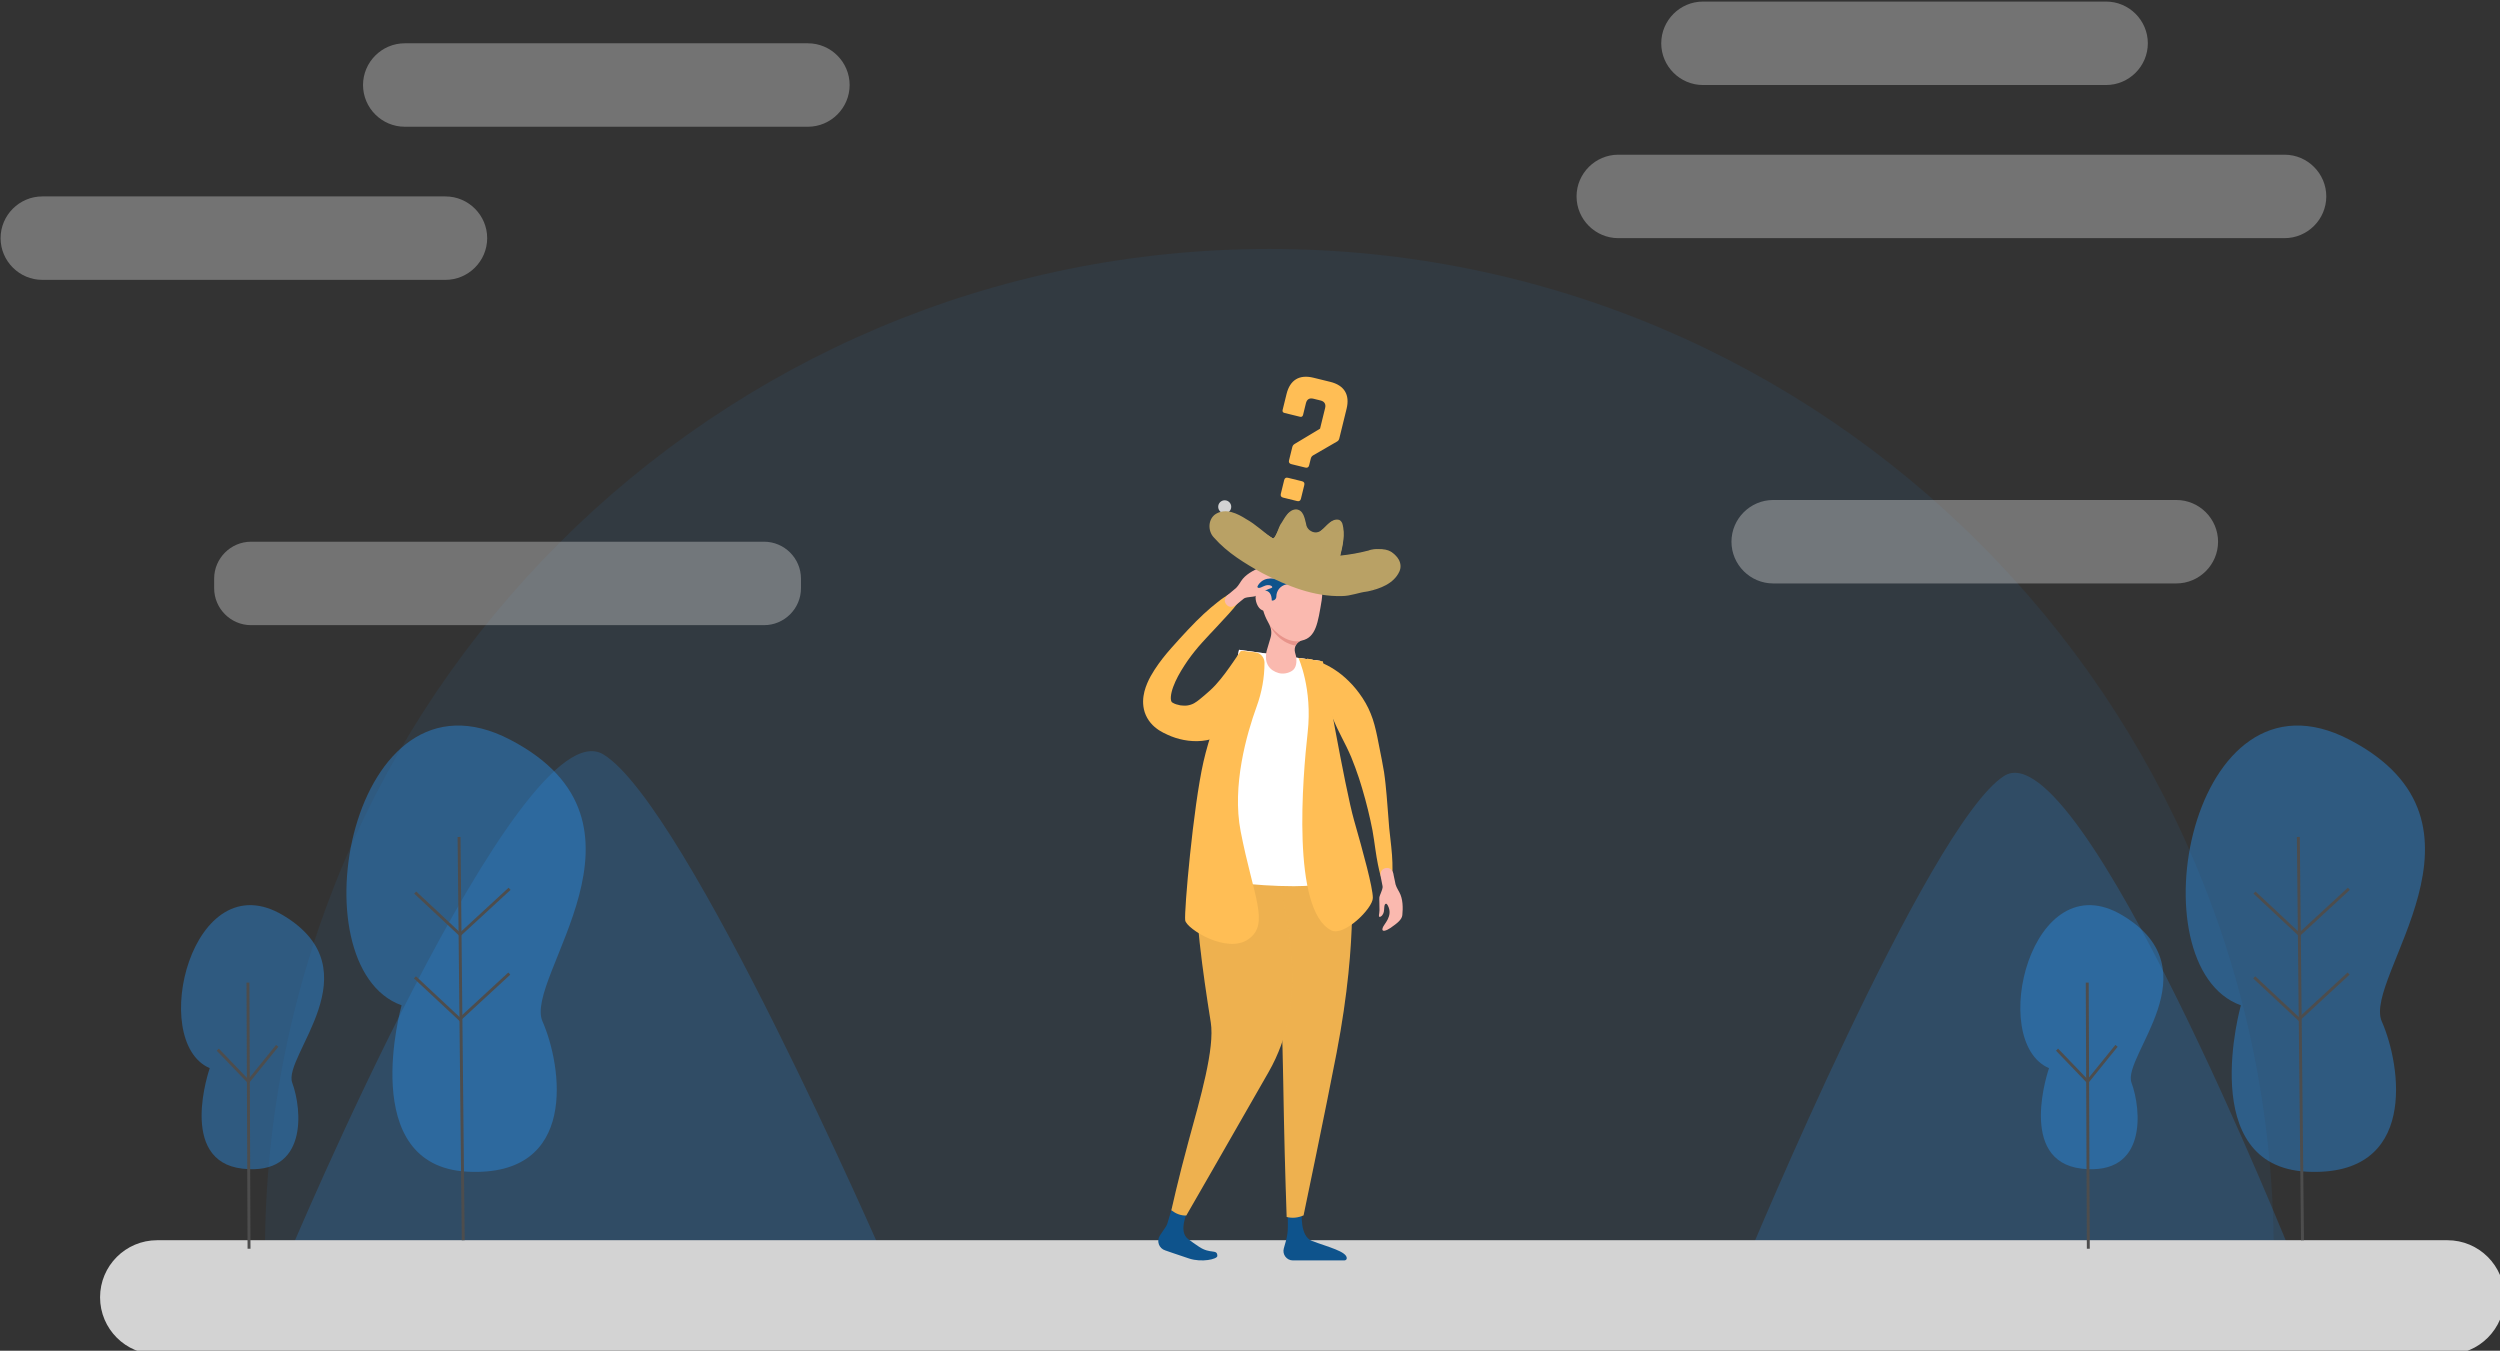 <?xml version="1.0" encoding="UTF-8" standalone="no"?>
<!-- Created with Inkscape (http://www.inkscape.org/) -->

<svg
   width="226.061mm"
   height="122.138mm"
   viewBox="0 0 226.061 122.138"
   version="1.1"
   id="svg5"
   inkscape:version="1.1.2 (0a00cf5339, 2022-02-04)"
   sodipodi:docname="lostCowboy.svg"
   xmlns:inkscape="http://www.inkscape.org/namespaces/inkscape"
   xmlns:sodipodi="http://sodipodi.sourceforge.net/DTD/sodipodi-0.dtd"
   xmlns="http://www.w3.org/2000/svg"
   xmlns:svg="http://www.w3.org/2000/svg">
  <rect x="0" y="0" width="226.061" height="122.138" fill="#333333" stroke="none"/>
  <sodipodi:namedview
     id="namedview7"
     pagecolor="#ffffff"
     bordercolor="#666666"
     borderopacity="1.0"
     inkscape:pageshadow="2"
     inkscape:pageopacity="0.0"
     inkscape:pagecheckerboard="0"
     inkscape:document-units="mm"
     showgrid="false"
     inkscape:zoom="0.74475309"
     inkscape:cx="439.74306"
     inkscape:cy="293.38583"
     inkscape:window-width="1920"
     inkscape:window-height="1043"
     inkscape:window-x="1920"
     inkscape:window-y="0"
     inkscape:window-maximized="1"
     inkscape:current-layer="layer1" />
  <defs
     id="defs2" />
  <g
     inkscape:label="Layer 1"
     inkscape:groupmode="layer"
     id="layer1"
     transform="translate(11.263,-70.634)">
    <g
       inkscape:label="Layer 1"
       id="layer1-5"
       transform="translate(2.649,-46.639)">
      <g
         id="g197"
         transform="matrix(0.265,0,0,0.265,-47.425,26.93)">
        <path
           opacity="0.07"
           fill="#2a94f4"
           d="m 216.861,768.599 c 0,-189.286 153.447,-342.733 342.733,-342.733 189.286,0 342.733,153.447 342.733,342.733"
           id="path9" />
        <g
           opacity="0.2"
           id="g15">
          <g
             id="g13">
            <path
               fill="#2a94f4"
               d="m 224.499,770.302 c 0,0 79.44,-189.446 107.912,-171.925 28.472,17.521 95.727,171.925 95.727,171.925 z"
               id="path11" />
          </g>
        </g>
        <g
           opacity="0.2"
           id="g21">
          <g
             id="g19">
            <path
               fill="#2a94f4"
               d="m 908.92,770.302 c 0,0 -72.622,-181.361 -98.65,-164.587 -26.028,16.773 -87.511,164.587 -87.511,164.587 z"
               id="path17" />
          </g>
        </g>
        <g
           id="g25">
          <path
             fill="#5e349d"
             d="m 574.925,773.586 h -50.373 c -1.815,0 -3.285,-1.472 -3.285,-3.285 0,-1.814 1.47,-3.285 3.285,-3.285 h 50.373 c 1.814,0 3.285,1.471 3.285,3.285 0,1.814 -1.471,3.285 -3.285,3.285 z"
             id="path23" />
        </g>
        <g
           id="g29">
          <path
             fill="#d3d3d3"
             d="m 546.591,513.852 c 0,1.228 -0.996,2.224 -2.224,2.224 -1.228,0 -2.224,-0.996 -2.224,-2.224 0,-1.228 0.996,-2.224 2.224,-2.224 1.228,0 2.224,0.996 2.224,2.224 z"
             id="path27" />
        </g>
        <g
           opacity="0.4"
           id="g33">
          <path
             fill="#d3d3d3"
             d="M 906.013,422.177 H 678.659 c -7.83,0 -14.236,-6.406 -14.236,-14.236 v 0 c 0,-7.83 6.406,-14.236 14.236,-14.236 h 227.355 c 7.83,0 14.236,6.406 14.236,14.236 v 0 c -10e-4,7.83 -6.407,14.236 -14.237,14.236 z"
             id="path31" />
        </g>
        <g
           opacity="0.4"
           id="g37">
          <path
             fill="#d3d3d3"
             d="M 402.144,384.162 H 264.576 c -7.83,0 -14.236,-6.406 -14.236,-14.236 v 0 c 0,-7.83 6.406,-14.236 14.236,-14.236 h 137.567 c 7.83,0 14.236,6.406 14.236,14.236 v 0 c 0,7.83 -6.406,14.236 -14.235,14.236 z"
             id="path35" />
        </g>
        <g
           opacity="0.4"
           id="g41">
          <path
             fill="#d3d3d3"
             d="M 845.123,369.927 H 707.556 c -7.83,0 -14.236,-6.406 -14.236,-14.236 v 0 c 0,-7.83 6.406,-14.236 14.236,-14.236 h 137.567 c 7.83,0 14.236,6.406 14.236,14.236 v 0 c 0,7.829 -6.406,14.236 -14.236,14.236 z"
             id="path39" />
        </g>
        <g
           opacity="0.4"
           id="g45">
          <path
             fill="#d3d3d3"
             d="M 278.466,436.413 H 140.899 c -7.83,0 -14.236,-6.406 -14.236,-14.236 v 0 c 0,-7.83 6.406,-14.236 14.236,-14.236 h 137.567 c 7.83,0 14.236,6.406 14.236,14.236 v 0 c 0,7.83 -6.406,14.236 -14.236,14.236 z"
             id="path43" />
        </g>
        <g
           opacity="0.4"
           id="g49">
          <path
             fill="#d3d3d3"
             d="M 869.087,540 H 731.519 c -7.83,0 -14.236,-6.406 -14.236,-14.236 v 0 c 0,-7.83 6.406,-14.236 14.236,-14.236 h 137.567 c 7.83,0 14.236,6.406 14.236,14.236 v 0 c 10e-4,7.83 -6.406,14.236 -14.235,14.236 z"
             id="path47" />
        </g>
        <g
           opacity="0.4"
           id="g53">
          <path
             fill="#d3d3d3"
             d="M 387.179,554.236 H 212.134 c -6.927,0 -12.594,-5.667 -12.594,-12.594 v -3.283 c 0,-6.927 5.667,-12.595 12.594,-12.595 h 175.045 c 6.927,0 12.595,5.668 12.595,12.595 v 3.283 c 0,6.926 -5.668,12.594 -12.595,12.594 z"
             id="path51" />
        </g>
        <path
           fill="#d3d3d3"
           d="m 981.068,783.595 c 0,10.76 -8.723,19.483 -19.483,19.483 H 180.092 c -10.76,0 -19.483,-8.723 -19.483,-19.483 v 0 c 0,-10.76 8.723,-19.483 19.483,-19.483 h 781.494 c 10.76,0 19.482,8.723 19.482,19.483 z"
           id="path55" />
        <path
           opacity="0.4"
           fill="#2a94f4"
           d="m 263.498,683.959 c 0,0 -15.523,54.903 22.55,56.774 38.073,1.871 32.149,-36.304 25.534,-51.27 -6.615,-14.966 43.571,-67.686 -11.034,-96.142 -54.604,-28.454 -73.625,77.502 -37.05,90.638 z"
           id="path57" />
        <path
           opacity="0.4"
           fill="#2a94f4"
           d="m 198.031,705.404 c 0,0 -11.147,31.814 11.237,34.299 22.384,2.486 20.277,-20.242 16.919,-29.308 -3.358,-9.066 28.152,-38.334 -3.017,-57.097 -31.169,-18.763 -46.231,43.031 -25.139,52.106 z"
           id="path59" />
        <line
           fill="none"
           stroke="#4d4d4d"
           stroke-miterlimit="10"
           x1="211.073"
           y1="676.203"
           x2="211.44"
           y2="767.016"
           id="line61" />
        <polyline
           fill="none"
           stroke="#4d4d4d"
           stroke-miterlimit="10"
           points="221.062,697.781 211.209,709.943 200.768,699.078 "
           id="polyline63" />
        <line
           fill="none"
           stroke="#4d4d4d"
           stroke-miterlimit="10"
           x1="283.103"
           y1="626.509"
           x2="284.525"
           y2="764.112"
           id="line65" />
        <polyline
           fill="none"
           stroke="#4d4d4d"
           stroke-miterlimit="10"
           points="300.345,644.196 283.447,659.779 268.141,645.477 "
           id="polyline67" />
        <polyline
           fill="none"
           stroke="#4d4d4d"
           stroke-miterlimit="10"
           points="300.252,673.124 283.354,688.708 268.048,674.405 "
           id="polyline69" />
        <path
           opacity="0.4"
           fill="#2a94f4"
           d="m 891.105,683.959 c 0,0 -15.523,54.903 22.55,56.774 38.073,1.871 32.149,-36.304 25.534,-51.27 -6.615,-14.966 43.571,-67.686 -11.034,-96.142 -54.604,-28.454 -73.625,77.502 -37.05,90.638 z"
           id="path71" />
        <path
           opacity="0.4"
           fill="#2a94f4"
           d="m 825.638,705.404 c 0,0 -11.147,31.814 11.237,34.299 22.384,2.486 20.277,-20.242 16.919,-29.308 -3.358,-9.066 28.152,-38.334 -3.017,-57.097 -31.169,-18.763 -46.231,43.031 -25.139,52.106 z"
           id="path73" />
        <line
           fill="none"
           stroke="#4d4d4d"
           stroke-miterlimit="10"
           x1="838.679"
           y1="676.203"
           x2="839.047"
           y2="767.016"
           id="line75" />
        <polyline
           fill="none"
           stroke="#4d4d4d"
           stroke-miterlimit="10"
           points="848.668,697.781 838.816,709.943 828.375,699.078 "
           id="polyline77" />
        <line
           fill="none"
           stroke="#4d4d4d"
           stroke-miterlimit="10"
           x1="910.709"
           y1="626.509"
           x2="912.132"
           y2="764.112"
           id="line79" />
        <polyline
           fill="none"
           stroke="#4d4d4d"
           stroke-miterlimit="10"
           points="927.951,644.196 911.053,659.779 895.748,645.477 "
           id="polyline81" />
        <polyline
           fill="none"
           stroke="#4d4d4d"
           stroke-miterlimit="10"
           points="927.858,673.124 910.96,688.708 895.655,674.405 "
           id="polyline83" />
        <g
           id="g125">
          <g
             id="g121">
            <polygon
               fill="#fab9af"
               points="534.768,638.438 587.396,638.962 577.079,566.468 549.245,562.648 "
               id="polygon85" />
            <path
               fill="#0e538c"
               d="m 565.882,751.291 0.03,8.171 c 0.006,1.662 -0.22,3.317 -0.671,4.917 l -0.71,2.517 c -0.583,2.066 0.97,4.117 3.117,4.109 5.565,-0.02 15.077,-0.005 17.529,-10e-4 0.401,10e-4 0.794,-0.27 0.829,-0.67 0.207,-2.386 -6.684,-3.983 -11.874,-5.992 -3.953,-1.53 -3.742,-8.636 -3.255,-12.785 0.184,-1.568 -1.123,-2.902 -2.696,-2.771 v 0 c -1.303,0.108 -2.303,1.199 -2.299,2.505 z"
               id="path87" />
            <path
               fill="#0e538c"
               d="m 527.632,748.999 -2.816,9.348 c -0.124,0.413 -0.31,0.805 -0.551,1.163 l -1.996,2.964 c -1.267,1.882 -0.355,4.452 1.815,5.114 0,0 4.024,1.416 8.173,2.779 4.247,1.395 9.588,0.229 9.588,-0.891 0,-2.49 -2.321,-0.514 -6.209,-3.114 -1.303,-0.871 -2.648,-1.783 -3.847,-2.724 -3.346,-2.627 -0.424,-9.277 1.624,-13.023 0.737,-1.347 -0.045,-3.019 -1.547,-3.339 l -0.97,-0.207 c -1.424,-0.304 -2.844,0.536 -3.264,1.93 z"
               id="path89" />
            <path
               fill="#ffbe55"
               d="m 556.39,639.663 30.843,-2.589 c 0,0 3.106,22.448 -4.689,63.085 -3.656,19.056 -11.274,55.471 -11.274,55.471 -1.888,0.826 -3.808,1.034 -5.763,0.546 0,0 -0.579,-16.063 -0.932,-33.361 -0.339,-16.59 -0.431,-34.317 -1.488,-40.117 -2.16,-11.847 -6.697,-43.035 -6.697,-43.035 z"
               id="path91" />
            <path
               opacity="0.07"
               d="m 556.39,639.663 30.843,-2.589 c 0,0 3.106,22.448 -4.689,63.085 -3.656,19.056 -11.274,55.471 -11.274,55.471 -1.888,0.826 -3.808,1.034 -5.763,0.546 0,0 -0.579,-16.063 -0.932,-33.361 -0.339,-16.59 -0.431,-34.317 -1.488,-40.117 -2.16,-11.847 -6.697,-43.035 -6.697,-43.035 z"
               id="path93" />
            <path
               fill="#ffbe55"
               d="m 562.757,640.054 c 3.184,17.09 10.298,42.645 -3.405,66.653 -13.703,24.007 -28.094,48.966 -28.094,48.966 -1.854,0.076 -3.536,-0.597 -5.099,-1.783 0,0 2.403,-10.884 5.876,-23.592 3.973,-14.538 9.006,-31.639 7.572,-40.555 -2.687,-16.71 -5.774,-38.964 -4.838,-49.772 0.935,-10.806 26.313,-8.903 27.988,0.083 z"
               id="path95" />
            <path
               opacity="0.07"
               d="m 562.757,640.054 c 3.184,17.09 10.298,42.645 -3.405,66.653 -13.703,24.007 -28.094,48.966 -28.094,48.966 -1.854,0.076 -3.536,-0.597 -5.099,-1.783 0,0 2.403,-10.884 5.876,-23.592 3.973,-14.538 9.006,-31.639 7.572,-40.555 -2.687,-16.71 -5.774,-38.964 -4.838,-49.772 0.935,-10.806 26.313,-8.903 27.988,0.083 z"
               id="path97" />
            <path
               fill="#ffffff"
               d="m 588.462,637.116 -11.382,-70.647 -27.834,-3.82 -14.959,74.599 c -0.281,1.402 0.627,2.763 2.032,3.03 5.182,0.982 17.682,3.034 31.671,3.034 10.443,0 16.312,-2.031 18.982,-3.316 1.081,-0.523 1.681,-1.695 1.49,-2.88 z"
               id="path99" />
            <path
               fill="#ffbe55"
               d="m 557.941,567.048 c 0,5.089 -0.925,10.13 -2.663,14.913 -3.401,9.358 -8.502,27.052 -5.471,42.642 4.365,22.449 9.977,31.524 2.702,36.755 -7.275,5.232 -21.228,-3.498 -21.63,-6.408 -0.403,-2.91 2.715,-38.658 6.249,-54.145 3.534,-15.487 13.431,-37.752 13.431,-37.752 l 4.193,0.448 c 1.813,0.194 3.189,1.724 3.189,3.547 z"
               id="path101" />
            <path
               fill="#ffbe55"
               d="m 569.528,565.432 c 0,0 4.827,10.433 3.144,25.422 -1.684,14.989 -5.585,60.633 8.055,67.525 4.319,2.183 14.183,-7.483 14.183,-11.068 0,-3.586 -3.292,-15.589 -6.411,-26.502 -3.119,-10.913 -10.637,-54.234 -10.637,-54.234 z"
               id="path103" />
            <g
               id="g111">
              <path
                 fill="#fab9af"
                 d="m 565.642,533.098 c -6.212,0 -8.53,4.422 -8.648,12.602 -0.044,3.063 1.334,6.099 2.443,8.037 0.824,1.44 1.05,3.145 0.58,4.736 l -1.364,4.617 c -0.927,4.283 1.107,6.632 4.109,7.485 1.487,0.422 3.27,0.095 4.568,-0.744 1.544,-0.998 1.671,-3.144 1.384,-4.961 l -0.352,-1.316 c -0.475,-1.773 0.553,-3.685 2.347,-4.077 4.783,-1.046 5.468,-6.032 6.75,-13.776 1.335,-8.072 -5.605,-12.603 -11.817,-12.603 z"
                 id="path105" />
              <path
                 fill="#0e538c"
                 d="m 565.413,528.551 c -4.308,0 -11.424,2.433 -10.525,8.65 l 0.794,4.397 c 0.317,1.756 1.782,3.071 3.56,3.223 v 0 c 0.165,0.608 0.716,1.03 1.346,1.03 0.77,0 1.394,-0.624 1.394,-1.394 v 0 c 0,-1.983 1.392,-3.675 3.327,-4.11 2.373,-0.533 4.908,-0.66 7.561,0.053 4.866,1.307 10.642,-6.75 10.65,-6.831 0,0 -2.464,1.886 -7.338,0.096 -4.873,-1.79 -2.841,-5.355 -10.769,-5.114 z"
                 id="path107" />
              <path
                 fill="#fab9af"
                 d="m 560.418,545.851 c 0,1.897 -0.706,3.434 -2.532,3.434 -1.826,0 -2.998,-2.608 -2.998,-4.505 0,-1.897 1.172,-2.363 2.998,-2.363 1.826,0 2.532,1.537 2.532,3.434 z"
                 id="path109" />
            </g>
            <path
               fill="#ffbe55"
               d="m 551.007,542.954 c 0,0 -0.659,1.556 -2.231,3.745 -0.783,1.099 -1.8,2.35 -3.048,3.69 -1.231,1.359 -2.622,2.88 -4.162,4.507 -1.528,1.638 -3.214,3.375 -4.909,5.279 -1.712,1.885 -3.396,3.975 -4.968,6.211 -1.534,2.255 -3.023,4.632 -4.14,7.061 -0.545,1.211 -1.017,2.435 -1.289,3.572 -0.283,1.129 -0.363,2.192 -0.219,2.836 0.072,0.318 0.178,0.526 0.274,0.645 0.111,0.109 0.22,0.153 0.353,0.243 0.273,0.16 0.868,0.487 1.842,0.678 l 0.546,0.136 c 0.083,0.018 0.2,0.055 0.255,0.058 l 0.158,0.007 0.629,0.048 0.735,0.032 0.703,-0.047 c 0.915,-0.127 1.713,-0.399 2.399,-0.785 1.366,-0.78 2.364,-1.756 3.587,-2.74 1.195,-1.013 2.516,-2.174 3.722,-3.49 2.412,-2.636 4.479,-5.61 6.025,-7.849 0.8,-1.177 1.429,-2.101 1.858,-2.731 0.456,-0.661 0.734,-1.029 0.734,-1.029 l 1.399,0.045 c 0,0 0.239,0.39 0.621,1.151 0.351,0.759 0.849,1.898 1.236,3.406 0.769,2.99 1.258,7.587 -0.604,13.037 -0.946,2.69 -2.485,5.637 -5.124,8.182 -1.326,1.256 -2.923,2.39 -4.757,3.242 -1.827,0.861 -3.889,1.406 -5.984,1.625 -4.211,0.421 -8.454,-0.523 -11.827,-2.107 -0.891,-0.399 -1.927,-0.899 -2.895,-1.53 -0.985,-0.674 -1.979,-1.443 -2.85,-2.511 -0.871,-1.039 -1.576,-2.299 -2.012,-3.608 -0.42,-1.311 -0.568,-2.616 -0.552,-3.814 0.059,-2.403 0.692,-4.347 1.403,-6.067 0.723,-1.723 1.594,-3.212 2.497,-4.614 1.808,-2.791 3.764,-5.209 5.74,-7.436 1.953,-2.239 3.89,-4.303 5.708,-6.264 1.837,-1.942 3.599,-3.739 5.305,-5.311 1.698,-1.58 3.33,-2.94 4.811,-4.102 1.463,-1.182 2.843,-2.092 4.049,-2.757 2.406,-1.338 4.087,-1.72 4.087,-1.72 z"
               id="path113" />
            <path
               fill="#ffbe55"
               d="m 599.345,643.368 c 0,0 -0.934,-1.232 -1.702,-3.467 -0.408,-1.115 -0.68,-2.492 -1.011,-4.068 -0.307,-1.579 -0.622,-3.362 -0.888,-5.316 -0.284,-1.951 -0.558,-4.069 -0.964,-6.29 -0.409,-2.22 -0.962,-4.541 -1.525,-6.929 -0.581,-2.385 -1.246,-4.832 -1.967,-7.266 -0.342,-1.229 -0.762,-2.416 -1.125,-3.627 -0.404,-1.183 -0.776,-2.308 -1.254,-3.583 -0.443,-1.205 -0.921,-2.414 -1.395,-3.6 -0.514,-1.173 -1.025,-2.333 -1.578,-3.45 -1.089,-2.243 -2.239,-4.351 -3.191,-6.394 -0.973,-2.039 -1.795,-4.006 -2.579,-5.888 -0.81,-1.863 -1.584,-3.631 -2.365,-5.268 -0.784,-1.632 -1.529,-3.168 -2.254,-4.536 -0.724,-1.366 -1.373,-2.617 -1.95,-3.645 -0.579,-1.069 -1.034,-1.908 -1.345,-2.481 -0.319,-0.588 -0.48,-0.929 -0.48,-0.929 l 0.692,-0.981 c 0,0 0.373,0.048 1.054,0.19 0.35,0.059 0.759,0.167 1.238,0.307 0.483,0.135 1.047,0.288 1.644,0.519 1.214,0.434 2.653,1.067 4.208,1.976 1.55,0.91 3.246,2.075 4.897,3.572 1.653,1.49 3.319,3.267 4.807,5.323 1.503,2.042 2.865,4.346 3.86,6.855 1.037,2.496 1.678,5.191 2.242,7.88 0.524,2.654 1.056,5.35 1.588,8.047 0.248,1.267 0.498,2.711 0.734,4.081 0.191,1.362 0.378,2.727 0.508,4.057 0.295,2.669 0.489,5.27 0.685,7.779 0.221,2.504 0.353,4.924 0.567,7.203 0.215,2.279 0.494,4.419 0.698,6.402 0.223,1.98 0.336,3.805 0.393,5.426 0.037,1.624 0.072,3.038 -0.092,4.223 -0.276,2.363 -0.957,3.762 -0.957,3.762 z"
               id="path115" />
            <path
               fill="#fab9af"
               d="m 558.623,542.232 c -1.669,0.849 -3.25,1.884 -3.946,2.152 -0.29,0.112 -1.157,0.175 -1.407,0.211 -0.734,0.105 -1.887,0.152 -2.454,0.63 l -2.418,1.969 c -1.153,0.971 -2.496,1.15 -3.467,-0.002 v 0 c -1.052,-1.248 -0.464,-2.713 0.897,-3.613 l 1.669,-1.406 c 1.09,-0.721 1.75,-1.863 2.458,-2.961 1.44,-2.234 4.155,-3.673 6.44,-4.624 1.434,-0.597 3.342,0.262 5.819,1.544 1.217,0.63 2.916,1.97 1.227,2.329 -1.415,0.301 -5.291,-1.393 -7.633,2.064 -0.115,0.17 -0.379,0.627 -0.223,0.824 0.466,0.588 1.828,-0.38 2.681,-0.628 1.197,-0.349 2.065,-0.035 2.287,0.417 0.238,0.478 -0.738,0.487 -1.93,1.094 z"
               id="path117" />
            <path
               fill="#fab9af"
               d="m 597.181,651.546 c 0.037,-1.873 -0.132,-3.754 -0.04,-4.494 0.038,-0.309 0.39,-1.103 0.477,-1.34 0.253,-0.697 0.755,-1.736 0.6,-2.462 l -0.598,-3.06 c -0.314,-1.474 0.161,-2.744 1.635,-3.057 v 0 c 1.596,-0.34 2.612,0.868 2.765,2.493 l 0.454,2.135 c 0.123,1.301 0.819,2.421 1.454,3.563 1.292,2.323 1.283,5.395 1.045,7.859 -0.149,1.546 -1.805,2.825 -4.102,4.406 -1.129,0.777 -3.111,1.644 -2.633,-0.014 0.401,-1.39 3.72,-4.011 1.773,-7.706 -0.096,-0.182 -0.375,-0.63 -0.622,-0.585 -0.739,0.134 -0.526,1.792 -0.709,2.661 -0.256,1.22 -0.942,1.838 -1.445,1.822 -0.532,-0.019 -0.08,-0.884 -0.054,-2.221 z"
               id="path119" />
          </g>
          <path
             fill="#e8948b"
             d="m 559.663,554.176 c 0,0 4.64,6.378 10.413,5.514 0,0 -1.199,0.573 -1.49,1.505 -10e-4,0 -5.484,-0.405 -8.923,-7.019 z"
             id="path123" />
        </g>
        <g
           id="g129">
          <path
             fill="#ffbe55"
             d="m 564.661,504.723 c 0.164,-0.666 0.61,-0.936 1.275,-0.773 l 4.815,1.183 c 0.667,0.164 0.938,0.61 0.773,1.276 l -1.157,4.713 c -0.164,0.666 -0.61,0.937 -1.277,0.773 l -4.815,-1.183 c -0.665,-0.164 -0.936,-0.61 -0.771,-1.276 z m 15.726,-33.507 c 4.764,1.17 6.748,4.374 5.565,9.188 l -2.479,10.092 c -0.138,0.563 -0.38,0.884 -0.878,1.142 l -8.041,4.652 c -0.446,0.271 -0.688,0.591 -0.826,1.155 l -0.554,2.253 c -0.163,0.667 -0.609,0.937 -1.276,0.773 l -4.815,-1.183 c -0.665,-0.164 -0.936,-0.61 -0.772,-1.276 l 1.107,-4.507 c 0.126,-0.513 0.367,-0.833 0.813,-1.104 l 8.666,-5.205 1.736,-7.07 c 0.327,-1.332 -0.266,-2.237 -1.547,-2.552 l -2.458,-0.604 c -1.384,-0.34 -2.225,0.214 -2.552,1.546 l -0.981,3.996 c -0.126,0.512 -0.509,0.744 -1.021,0.618 l -5.328,-1.309 c -0.563,-0.138 -0.744,-0.508 -0.618,-1.021 l 1.334,-5.43 c 1.183,-4.815 4.373,-6.747 9.188,-5.564 z"
             id="path127" />
        </g>
      </g>
      <g
         id="g10793"
         transform="matrix(0.113,0.034,-0.034,0.113,95.615,113.209)"
         fill-rule="evenodd"
         style="fill:#b9a165;fill-opacity:1">
        <path
           id="path10779"
           sodipodi:nodetypes="cccccccccccccccccc"
           fill="#b9a165"
           d="m 218.4,386.87 c -6.11,0.36 -7.66,7.39 -10.72,11.5 -2.92,4.87 -10.35,3.85 -12.56,-1.09 -2.34,-3.87 -5,-9.83 -10.57,-8.63 -5.34,1.78 -6.03,9.2 -7.33,13.98 -1.69,4.1 0.09,10.65 -2.69,12.53 -8.01,-2.51 -16.27,-6.19 -24.54,-7.97 -7.51,-2.12 -15.96,-4.69 -21.95,1.68 -5.14,5.45 -2.47,14.35 3.84,17.74 13.18,8.23 27.58,11.56 42.62,14.84 20.73,3.89 40.73,5.76 61.1,-1 6.51,-1.97 12.25,-5.35 18.44,-7.96 8.41,-4.63 17.49,-11.27 18.85,-21.44 0.92,-6.61 -4.04,-11.65 -10.34,-11.87 -5.5,-0.33 -11.54,0.29 -16,3.82 -6.2,3.78 -12.7,7.04 -19.4,9.84 -0.43,-8.15 -1.01,-16.89 -5.53,-23.94 -0.8,-1.01 -1.89,-1.91 -3.22,-2.03 z"
           style="fill:#b9a165;fill-opacity:1" />
        <path
           id="path10785"
           sodipodi:nodetypes="cccccc"
           fill-opacity="0.082"
           d="m 180.12,392.38 c -2.41,7.41 -3.58,13.95 -5,22.24 0.13,0.88 -30.12,-8.87 -34.37,-9.5 19.37,8.26 13.13,16.26 21.5,21.63 3.87,3.63 18.75,2 20.37,0.75 -2.37,-2.75 3.13,-33.5 -2.5,-35.12 z"
           style="fill:#b9a165;fill-opacity:1" />
        <path
           id="path10787"
           sodipodi:nodetypes="cccccc"
           fill-opacity="0.082"
           d="m 179.49,394.58 c -2.41,7.42 -3.08,11.71 -4.5,20 0.13,0.87 -27.62,-8.38 -31.87,-9 19.37,8.25 11,13.5 19.37,18.87 3.88,3.63 17.13,3.13 18.75,1.88 -2.37,-2.75 3.88,-30.13 -1.75,-31.75 z"
           style="fill:#b9a165;fill-opacity:1" />
        <path
           id="path10789"
           sodipodi:nodetypes="cccc"
           fill-opacity="0.082"
           d="m 245.82,403.72 c 17.12,-10.7 27.17,-1.16 27.42,8.92 -2.39,5.77 -2.72,6.1 -4.78,7.84 1.85,-12.52 -15.46,-15.56 -22.64,-16.76 z"
           style="fill:#b9a165;fill-opacity:1" />
        <path
           id="path10791"
           sodipodi:nodetypes="cccc"
           fill-opacity="0.082"
           d="m 247.89,402.15 c 17.12,-10.7 24.99,0.26 25.25,10.34 -2.4,5.77 -1.42,4.57 -3.49,6.31 1.31,-13.93 -13.16,-16.97 -21.76,-16.65 z"
           style="fill:#b9a165;fill-opacity:1" />
        <path
           id="path10562"
           d="m 218.53,386.22 c -6.1,0.35 -7.66,7.39 -10.72,11.5 -2.92,4.87 -10.35,3.84 -12.56,-1.1 -2.34,-3.86 -4.99,-9.82 -10.56,-8.62 -5.35,1.78 -6.41,8.25 -7.72,13.03 -1.69,4.1 -0.29,11.59 -3.06,13.47 -8.02,-2.5 -15.51,-6.56 -23.79,-8.34 -7.5,-2.12 -17.09,-3.74 -23.09,2.62 -5.13,5.45 -2.65,14.73 3.66,18.13 13.18,8.22 28.52,12.12 43.56,15.4 20.73,3.9 42.82,5.95 63.19,-0.81 6.5,-1.97 11.68,-6.48 17.87,-9.09 8.41,-4.63 17.49,-11.46 18.85,-21.63 0.92,-6.62 -5.18,-12.03 -11.47,-12.25 -5.51,-0.34 -11.55,0.28 -16,3.81 -6.2,3.78 -12.71,7.05 -19.41,9.85 -0.42,-8.15 -1.01,-16.89 -5.53,-23.94 -0.79,-1.01 -1.89,-1.91 -3.22,-2.03 z m -1.22,2 c 6.83,0.93 6.09,9.35 7.41,14.87 -0.01,4.01 3.57,17.47 -1.13,18.75 -15.53,9.69 -33.85,11.07 -45.5,2.04 -4.78,-1.23 -0.82,-17.58 -0.15,-22.63 1.32,-4.52 1.54,-10.61 7,-11.69 6.04,-0.02 7.68,6.54 11.31,9.97 3.72,4.21 10.91,3.55 13.19,-1.31 2.26,-3.49 3.57,-8.45 7.87,-10 z m 1.88,7.59 c -2.76,-0.31 -4.78,2.72 -6.63,4.47 -2.38,2.69 -3.8,5.46 -3.28,9.88 0.92,-3.96 1.7,-5.53 3.66,-8.16 1.24,-1.52 2.89,-3.31 4.68,-4.09 2.07,-0.94 3.38,2.2 3.94,3.9 1.69,0.86 0.42,-3.47 -0.31,-4.03 -0.49,-0.53 -1.34,-1.87 -2.06,-1.97 z m 40.5,3.6 c 6.04,-0.61 11.96,3.03 11.97,9.84 -0.25,9.67 -7.15,16.52 -14.82,21.13 -4.5,2.37 -9.97,3.62 -14.22,6.43 -17.32,8.49 -35.54,8.5 -54.24,6.31 -18.44,-2.65 -37.39,-7.15 -53.91,-16 -5.4,-2.47 -10.1,-7.69 -8.06,-13.93 2.38,-7.58 11.54,-8.19 18.31,-6.63 9.39,1.74 17.69,4.56 26.47,8.19 7.41,-0.55 -0.05,8.58 6.65,10.31 11.38,8.68 27.52,7.42 39.97,1.85 4.8,-2.24 10.79,-5.15 9.53,-11.35 0.4,-4.58 8.19,-4.37 11.6,-7.25 4.42,-1.82 8.48,-5.77 12.84,-7.59 2.57,-0.74 5.23,-1.24 7.91,-1.31 z"
           style="fill:#b9a165;fill-opacity:1" />
        <path
           id="path10783"
           sodipodi:nodetypes="cccc"
           fill-opacity="0.082"
           d="m 221.96,400.76 c 0,-0.25 -2.63,-5.25 -4.13,-4.75 -1.5,0.5 -9.25,10.62 -8.5,13 0.75,2.37 13,1 12.63,-8.25 z"
           style="fill:#b9a165;fill-opacity:1" />
        <path
           id="path10781"
           sodipodi:nodetypes="cccc"
           fill-opacity="0.082"
           d="m 220.88,400 c -0.26,-1 -1.76,-4.62 -3.26,-4.12 -1.5,0.5 -8.62,9.12 -7.87,11.5 0.75,2.37 11.5,1.87 11.13,-7.38 z"
           style="fill:#b9a165;fill-opacity:1" />
      </g>
    </g>
  </g>
</svg>
